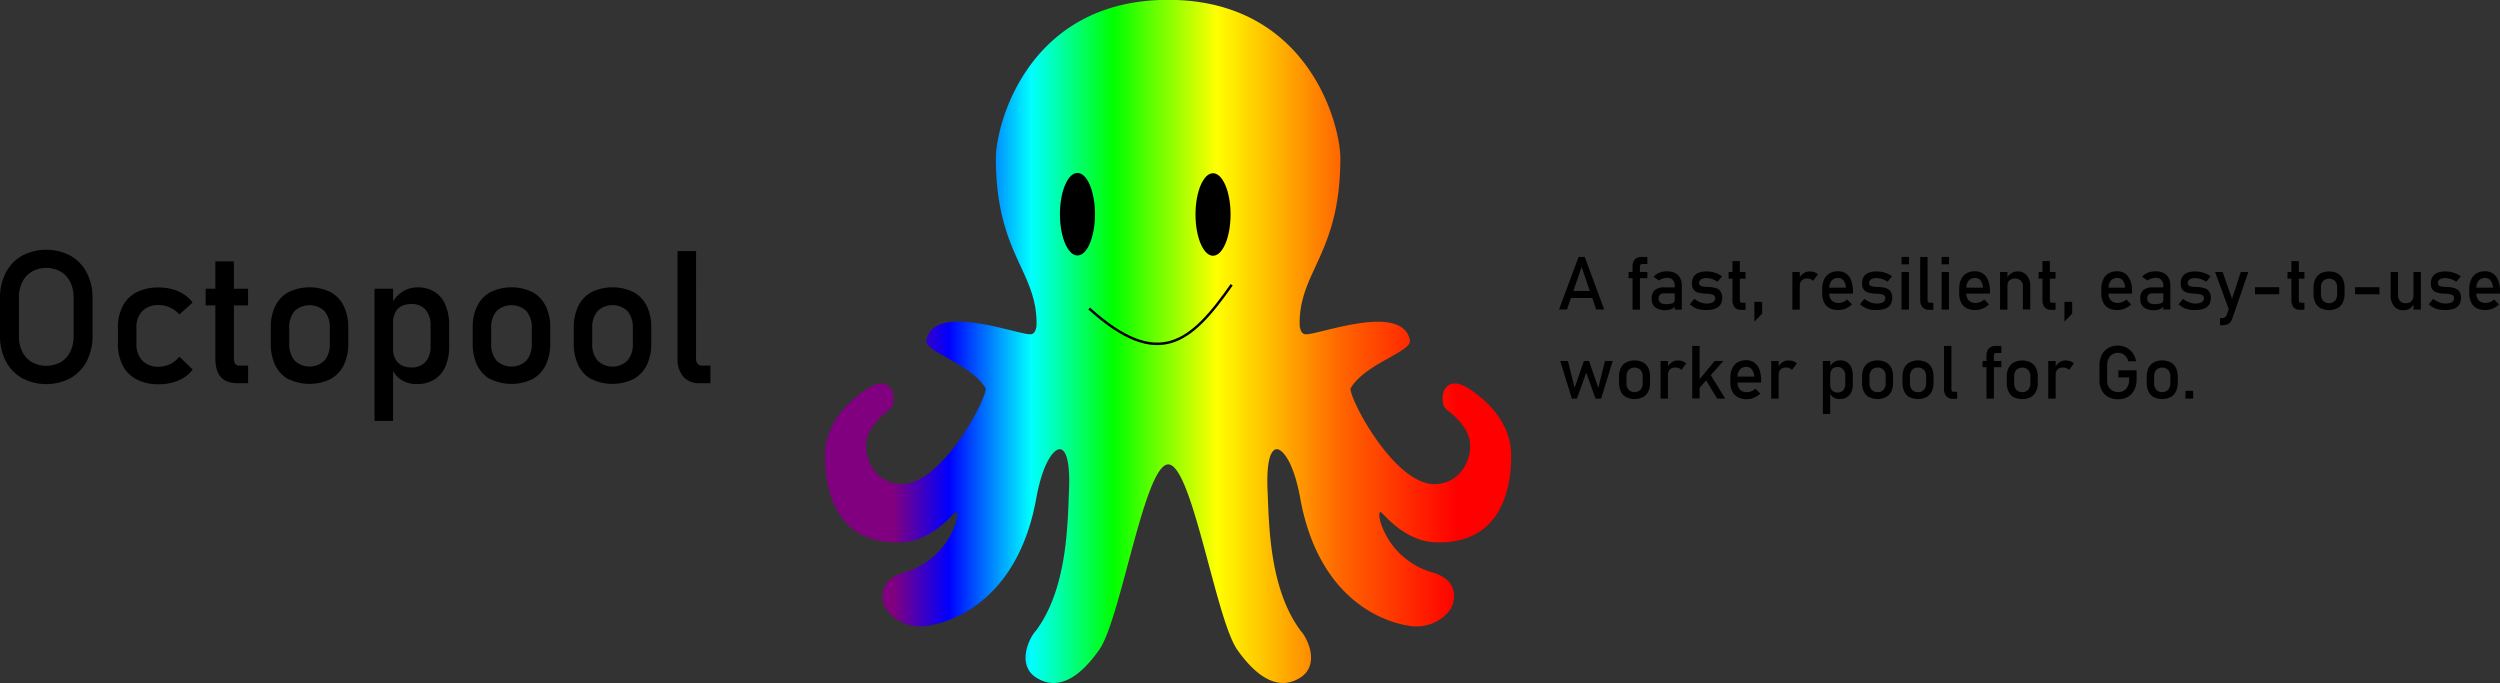 <svg id="svg8" xmlns="http://www.w3.org/2000/svg" xmlns:xlink="http://www.w3.org/1999/xlink" viewBox="0 0 808.8 220.97"><rect x="0" y="0" width="808.8" height="220.97" fill="#333333" stroke="none"/><defs><style>.cls-1{fill:url(#linear-gradient);}.cls-2{fill:none;stroke:#000;stroke-miterlimit:15.12;stroke-width:0.81px;}</style><linearGradient id="linear-gradient" x1="6.08" y1="131.06" x2="228.09" y2="131.06" gradientTransform="matrix(1, 0, 0, -1, 583.42, 250.8)" gradientUnits="userSpaceOnUse"><stop offset="0" stop-color="purple"/><stop offset="0.1" stop-color="purple"/><stop offset="0.18" stop-color="blue"/><stop offset="0.3" stop-color="aqua"/><stop offset="0.42" stop-color="lime"/><stop offset="0.57" stop-color="#ff0"/><stop offset="0.75" stop-color="#f60"/><stop offset="0.92" stop-color="red"/><stop offset="1" stop-color="red"/></linearGradient></defs><path d="M329.59,131.57a13.25,13.25,0,0,1-5.26-5.51,17.53,17.53,0,0,1-1.86-8.24V105.75a17.55,17.55,0,0,1,1.86-8.25A13.31,13.31,0,0,1,329.59,92a16.78,16.78,0,0,1,15.7,0,13.31,13.31,0,0,1,5.26,5.51,17.55,17.55,0,0,1,1.86,8.25v12.07a17.53,17.53,0,0,1-1.86,8.24,13.25,13.25,0,0,1-5.26,5.51,16.78,16.78,0,0,1-15.7,0Zm12.5-5.12a8.09,8.09,0,0,0,3.1-3.37,11.15,11.15,0,0,0,1.1-5.06V105.54a11.11,11.11,0,0,0-1.1-5.05,8,8,0,0,0-3.1-3.37,9.66,9.66,0,0,0-9.29,0,8,8,0,0,0-3.11,3.37,11.11,11.11,0,0,0-1.1,5.05V118a11.15,11.15,0,0,0,1.1,5.06,8.11,8.11,0,0,0,3.11,3.37,9.73,9.73,0,0,0,9.29,0Z" transform="translate(-322.47 -9.26)"/><path d="M366.67,132a10.48,10.48,0,0,1-4.5-4.51,15.19,15.19,0,0,1-1.55-7.15v-5a14.81,14.81,0,0,1,1.55-7.06,10.39,10.39,0,0,1,4.5-4.47,15.1,15.1,0,0,1,7.1-1.54,17,17,0,0,1,4.47.57,13.35,13.35,0,0,1,3.76,1.66,10.31,10.31,0,0,1,2.79,2.63L380.48,111a9,9,0,0,0-3-2.25,8.5,8.5,0,0,0-3.6-.79,7.17,7.17,0,0,0-5.36,1.93,7.43,7.43,0,0,0-1.91,5.45v5a7.68,7.68,0,0,0,1.89,5.56,7.11,7.11,0,0,0,5.38,2,8.2,8.2,0,0,0,3.63-.85,9,9,0,0,0,3-2.4l4.31,4.16a10.76,10.76,0,0,1-2.82,2.59,13.28,13.28,0,0,1-3.76,1.62,16.88,16.88,0,0,1-4.44.56A15.1,15.1,0,0,1,366.67,132Z" transform="translate(-322.47 -9.26)"/><path d="M389,102.67h13.72v5.39H389Zm4.85,28.52c-1.14-1.36-1.71-3.36-1.71-6V93.82h6v31.41a2.88,2.88,0,0,0,.43,1.71,1.52,1.52,0,0,0,1.29.6h2.88v5.69h-3.46Q395.6,133.23,393.88,131.19Z" transform="translate(-322.47 -9.26)"/><path d="M415.84,132a10.28,10.28,0,0,1-4.29-4.53,15.88,15.88,0,0,1-1.48-7.16v-5a15.55,15.55,0,0,1,1.48-7.08,10.21,10.21,0,0,1,4.29-4.48,15.65,15.65,0,0,1,13.54,0,10.27,10.27,0,0,1,4.29,4.48,15.68,15.68,0,0,1,1.48,7.08v5a15.74,15.74,0,0,1-1.48,7.1,10.37,10.37,0,0,1-4.29,4.5,15.56,15.56,0,0,1-13.54,0Zm11.62-6.1a8.09,8.09,0,0,0,1.71-5.5v-5a8,8,0,0,0-1.71-5.48,7.06,7.06,0,0,0-9.7,0,8,8,0,0,0-1.71,5.48v5a8.09,8.09,0,0,0,1.71,5.5,7,7,0,0,0,9.7,0Z" transform="translate(-322.47 -9.26)"/><path d="M443.64,102.67h6v42.77h-6Zm8.68,29.49a7.94,7.94,0,0,1-3.11-3.85l.41-6.36a7.26,7.26,0,0,0,.7,3.34,4.89,4.89,0,0,0,2,2.11,6.63,6.63,0,0,0,3.24.73,5.85,5.85,0,0,0,4.58-1.8,7.3,7.3,0,0,0,1.63-5.08v-6.6a7.55,7.55,0,0,0-1.63-5.18,5.78,5.78,0,0,0-4.58-1.85,6.86,6.86,0,0,0-3.24.71,4.67,4.67,0,0,0-2,2.06,7,7,0,0,0-.7,3.27L449,107.8a10.56,10.56,0,0,1,3.61-4.12,8.83,8.83,0,0,1,4.95-1.45,10.09,10.09,0,0,1,5.52,1.45,9.07,9.07,0,0,1,3.5,4.24,16.86,16.86,0,0,1,1.2,6.7v6.63a16.2,16.2,0,0,1-1.23,6.62,9.18,9.18,0,0,1-3.6,4.2,10.66,10.66,0,0,1-5.68,1.45A8.88,8.88,0,0,1,452.32,132.16Z" transform="translate(-322.47 -9.26)"/><path d="M481.17,132a10.34,10.34,0,0,1-4.29-4.53,15.88,15.88,0,0,1-1.48-7.16v-5a15.55,15.55,0,0,1,1.48-7.08,10.27,10.27,0,0,1,4.29-4.48,15.65,15.65,0,0,1,13.54,0,10.27,10.27,0,0,1,4.29,4.48,15.55,15.55,0,0,1,1.48,7.08v5a15.61,15.61,0,0,1-1.48,7.1,10.37,10.37,0,0,1-4.29,4.5,15.56,15.56,0,0,1-13.54,0Zm11.62-6.1a8.09,8.09,0,0,0,1.71-5.5v-5a8,8,0,0,0-1.71-5.48,7.06,7.06,0,0,0-9.7,0,8,8,0,0,0-1.71,5.48v5a8.09,8.09,0,0,0,1.71,5.5,7,7,0,0,0,9.7,0Z" transform="translate(-322.47 -9.26)"/><path d="M513.87,132a10.23,10.23,0,0,1-4.29-4.53,15.88,15.88,0,0,1-1.48-7.16v-5a15.55,15.55,0,0,1,1.48-7.08,10.16,10.16,0,0,1,4.29-4.48,15.63,15.63,0,0,1,13.53,0,10.23,10.23,0,0,1,4.3,4.48,15.69,15.69,0,0,1,1.47,7.08v5a15.75,15.75,0,0,1-1.47,7.1,10.34,10.34,0,0,1-4.3,4.5,15.54,15.54,0,0,1-13.53,0Zm11.61-6.1a8,8,0,0,0,1.72-5.5v-5a8,8,0,0,0-1.72-5.48,7,7,0,0,0-9.69,0,8,8,0,0,0-1.72,5.48v5a8,8,0,0,0,1.72,5.5,6.94,6.94,0,0,0,9.69,0Z" transform="translate(-322.47 -9.26)"/><path d="M547.65,125.23a2.68,2.68,0,0,0,.48,1.71,1.65,1.65,0,0,0,1.36.6h2.82v5.69h-3.52a6.66,6.66,0,0,1-5.26-2.11,8.71,8.71,0,0,1-1.86-6V90.48h6Z" transform="translate(-322.47 -9.26)"/><g id="layer1"><g id="g4453"><g id="g4509"><g id="g1440"><path id="path1385" class="cls-1" d="M614.05,184.71c9.65-.36,16.29-8.73,17.34-9.54s.93,1.16.35,3.14a24.73,24.73,0,0,1-16.41,16.05c-7.1,1.91-8,6.54-7,10.13s6.79,8.36,14,7.26c10.94-1.65,29.83-10.65,35.39-41.23,2.29-12.58,6.05-16.06,7.68-15.94s3.37,3,2.91,13.49-.47,31.53-10.7,45.25c-2.57,2.8-6.17,11.29.23,15.24s13.26.82,20.24-9.06,14.64-60,22.35-60h0c7.71.07,15.38,50.15,22.35,60s13.85,13,20.25,9.06,2.79-12.44.23-15.24c-10.23-13.72-10.23-34.78-10.7-45.25s1.28-13.38,2.91-13.49,5.38,3.36,7.67,15.94c5.57,30.58,24.46,39.58,35.4,41.23,7.25,1.1,13-3.54,14-7.26s.12-8.22-7-10.13a24.71,24.71,0,0,1-16.4-16.05c-.58-2-.7-4,.34-3.14s7.7,9.18,17.35,9.54c21.36.8,24.66-17.67,24.54-28.26s-8-17.7-13.26-21.16c-4.65-3.1-7-2.15-8.36.15-.58,1-1.17,4.69.68,6.24,2.13,1.77,7.8,6,7.68,12.1s-4.53,12.1-11.57,12.11c-13.38,0-28.16-28.89-27.08-31.08,4.7-7.91,19.65-11.71,19.16-15.42-2.48-12.62-30.23-1.46-33.94-2-1.52-.2-1.73-2.72-1.73-2.72-.49-17.57,13.15-23,13.15-54.24,0-10.89-10.39-51.22-55.73-51.22h0c-45.33,0-55.72,40.33-55.72,51.22,0,31.19,13.65,36.67,13.15,54.24,0,0-.21,2.52-1.73,2.72-3.72.49-31.46-10.67-33.94,2-.5,3.71,14.46,7.51,19.16,15.42,1.08,2.19-13.71,31.08-27.08,31.08-7,0-11.45-6.07-11.57-12.11s5.55-10.33,7.67-12.1c1.86-1.55,1.27-5.27.69-6.24-1.38-2.3-3.71-3.25-8.36-.15-5.22,3.46-13.15,10.57-13.27,21.16s3.18,29.06,24.55,28.26Z" transform="translate(-322.47 -9.26)"/></g><ellipse id="path4412" cx="348.58" cy="69.3" rx="5.67" ry="13.35"/><ellipse id="path4412-4" cx="392.44" cy="69.39" rx="5.67" ry="13.35"/><path id="path4431" class="cls-2" d="M674.85,109.07c22.35,20.18,32.92,11.14,46.09-7.68" transform="translate(-322.47 -9.26)"/></g></g></g><path d="M833.17,92.38h2l6.28,17h-2.58l-4.72-13.74-4.73,13.74h-2.57Zm-3.39,11h9v2.28h-9Z" transform="translate(-322.47 -9.26)"/><path d="M849.34,97.26h6.08v2h-6.08Zm1.29-1.65a3.47,3.47,0,0,1,.74-2.42,3,3,0,0,1,2.29-.81h1.76v2.28h-1.71a.55.55,0,0,0-.51.26,1.12,1.12,0,0,0-.18.66v13.84h-2.39Z" transform="translate(-322.47 -9.26)"/><path d="M857.94,108.67a3.49,3.49,0,0,1-1.11-2.83,3.42,3.42,0,0,1,1-2.71,4.53,4.53,0,0,1,3.08-.9h3.46l.16,1.92h-3.61a2,2,0,0,0-1.4.42,1.61,1.61,0,0,0-.46,1.27,1.57,1.57,0,0,0,.61,1.37,3.19,3.19,0,0,0,1.87.44,5.33,5.33,0,0,0,2.05-.29,1,1,0,0,0,.67-.91l.25,1.71a2.74,2.74,0,0,1-.78.81,3.35,3.35,0,0,1-1.07.47,5.34,5.34,0,0,1-1.38.16A5.14,5.14,0,0,1,857.94,108.67Zm6.34-7a2.54,2.54,0,0,0-.64-1.85,2.36,2.36,0,0,0-1.81-.67,4.59,4.59,0,0,0-1.42.23,3.9,3.9,0,0,0-1.24.62l-1.74-1.2a4.56,4.56,0,0,1,1.82-1.29,6.53,6.53,0,0,1,2.51-.47,5.73,5.73,0,0,1,2.59.54A3.66,3.66,0,0,1,866,99.16a4.93,4.93,0,0,1,.56,2.45v7.81h-2.27Z" transform="translate(-322.47 -9.26)"/><path d="M872.47,109.39a6.91,6.91,0,0,1-3.28-1.69l1.42-1.74a8,8,0,0,0,2,1.12,5.29,5.29,0,0,0,1.92.38,4.18,4.18,0,0,0,2.13-.44,1.46,1.46,0,0,0,.7-1.32,1,1,0,0,0-.38-.88,2.08,2.08,0,0,0-1-.39c-.39-.07-.93-.13-1.62-.19h-.2l-.2,0h-.19a9.15,9.15,0,0,1-2-.35,2.7,2.7,0,0,1-1.37-.94,3.15,3.15,0,0,1-.54-2,4,4,0,0,1,.53-2.14A3.16,3.16,0,0,1,872,97.51a7,7,0,0,1,2.61-.43,8.82,8.82,0,0,1,1.81.18,8.34,8.34,0,0,1,1.65.52,8.53,8.53,0,0,1,1.51.87l-1.44,1.75a8.28,8.28,0,0,0-1.8-.88,5.65,5.65,0,0,0-1.73-.29,3.35,3.35,0,0,0-1.83.41,1.44,1.44,0,0,0-.61,1.25.85.85,0,0,0,.35.74,2,2,0,0,0,.87.33c.35.05.85.1,1.5.14h.45a10.87,10.87,0,0,1,2.17.34,3,3,0,0,1,1.51,1,3.52,3.52,0,0,1,.61,2.21,3.85,3.85,0,0,1-.57,2.17,3.36,3.36,0,0,1-1.69,1.3,8,8,0,0,1-2.84.43A9.28,9.28,0,0,1,872.47,109.39Z" transform="translate(-322.47 -9.26)"/><path d="M881.7,97.26h5.48v2.16H881.7Zm1.93,11.41a3.7,3.7,0,0,1-.68-2.41V93.72h2.39v12.56a1.13,1.13,0,0,0,.18.69.58.58,0,0,0,.51.24h1.15v2.27H885.8A2.69,2.69,0,0,1,883.63,108.67Z" transform="translate(-322.47 -9.26)"/><path d="M890.05,106.92h2.51v3.79l-2.51,2.6Z" transform="translate(-322.47 -9.26)"/><path d="M902.34,97.26h2.39v12.16h-2.39Zm5.9,2.3a2.77,2.77,0,0,0-1.12-.2,2.42,2.42,0,0,0-1.76.62,2.35,2.35,0,0,0-.63,1.74l-.24-2.34a4.39,4.39,0,0,1,1.45-1.69,3.47,3.47,0,0,1,2-.61,4.51,4.51,0,0,1,1.51.24,3.31,3.31,0,0,1,1.17.71L909,100.14A2,2,0,0,0,908.24,99.56Z" transform="translate(-322.47 -9.26)"/><path d="M914.45,109a4.15,4.15,0,0,1-1.82-1.86,6.41,6.41,0,0,1-.63-3v-1.37a7.2,7.2,0,0,1,.6-3.08,4.4,4.4,0,0,1,1.76-2,5.42,5.42,0,0,1,2.76-.67,4.37,4.37,0,0,1,2.6.77,4.69,4.69,0,0,1,1.65,2.2,9.39,9.39,0,0,1,.57,3.46v.79h-8.21v-1.92h5.93a4.09,4.09,0,0,0-.76-2.31,2.17,2.17,0,0,0-1.78-.83,2.58,2.58,0,0,0-2.1.89,3.79,3.79,0,0,0-.75,2.52v1.55a3.17,3.17,0,0,0,.8,2.32,3,3,0,0,0,2.26.81,3.65,3.65,0,0,0,1.44-.3,4,4,0,0,0,1.28-.82l1.57,1.57a6.67,6.67,0,0,1-2,1.35,5.87,5.87,0,0,1-2.26.47A6.12,6.12,0,0,1,914.45,109Z" transform="translate(-322.47 -9.26)"/><path d="M927.5,109.39a6.91,6.91,0,0,1-3.28-1.69l1.42-1.74a8,8,0,0,0,2,1.12,5.33,5.33,0,0,0,1.92.38,4.18,4.18,0,0,0,2.13-.44,1.47,1.47,0,0,0,.71-1.32,1,1,0,0,0-.39-.88,2.08,2.08,0,0,0-1-.39c-.39-.07-.92-.13-1.62-.19h-.2l-.2,0h-.19a9.26,9.26,0,0,1-2-.35,2.63,2.63,0,0,1-1.36-.94,3.09,3.09,0,0,1-.55-2,4,4,0,0,1,.53-2.14A3.16,3.16,0,0,1,927,97.51a7,7,0,0,1,2.61-.43,8.82,8.82,0,0,1,1.81.18,8,8,0,0,1,3.16,1.39l-1.44,1.75a8.28,8.28,0,0,0-1.8-.88,5.65,5.65,0,0,0-1.73-.29,3.35,3.35,0,0,0-1.83.41,1.44,1.44,0,0,0-.61,1.25.85.85,0,0,0,.35.74,2,2,0,0,0,.87.33c.35.05.85.1,1.5.14h.45a10.87,10.87,0,0,1,2.17.34,3,3,0,0,1,1.51,1,3.52,3.52,0,0,1,.61,2.21,3.85,3.85,0,0,1-.57,2.17,3.32,3.32,0,0,1-1.69,1.3,8,8,0,0,1-2.84.43A9.28,9.28,0,0,1,927.5,109.39Z" transform="translate(-322.47 -9.26)"/><path d="M937.66,92.38h2.39v2.4h-2.39Zm0,4.88h2.39v12.16h-2.39Z" transform="translate(-322.47 -9.26)"/><path d="M946.08,106.28a1.07,1.07,0,0,0,.19.69.66.66,0,0,0,.55.24h1.12v2.27h-1.4a2.68,2.68,0,0,1-2.11-.84,3.51,3.51,0,0,1-.74-2.38V92.38h2.39Z" transform="translate(-322.47 -9.26)"/><path d="M950.64,92.38H953v2.4h-2.39Zm0,4.88H953v12.16h-2.39Z" transform="translate(-322.47 -9.26)"/><path d="M958.76,109a4.15,4.15,0,0,1-1.82-1.86,6.41,6.41,0,0,1-.63-3v-1.37a7.2,7.2,0,0,1,.6-3.08,4.38,4.38,0,0,1,1.75-2,5.49,5.49,0,0,1,2.77-.67,4.37,4.37,0,0,1,2.6.77,4.69,4.69,0,0,1,1.65,2.2,9.39,9.39,0,0,1,.57,3.46v.79H958v-1.92H964a4.09,4.09,0,0,0-.76-2.31,2.19,2.19,0,0,0-1.78-.83,2.58,2.58,0,0,0-2.1.89,3.79,3.79,0,0,0-.75,2.52v1.55a3.17,3.17,0,0,0,.8,2.32,3,3,0,0,0,2.26.81,3.68,3.68,0,0,0,1.44-.3,4.12,4.12,0,0,0,1.28-.82l1.57,1.57a6.67,6.67,0,0,1-2,1.35,5.87,5.87,0,0,1-2.26.47A6.1,6.1,0,0,1,958.76,109Z" transform="translate(-322.47 -9.26)"/><path d="M969.53,97.26h2.39v12.16h-2.39Zm7.38,4.79a2.75,2.75,0,0,0-.67-2,2.9,2.9,0,0,0-3.68-.08,2.29,2.29,0,0,0-.64,1.74l-.25-2.34a4.47,4.47,0,0,1,1.47-1.7,3.59,3.59,0,0,1,2-.6,3.81,3.81,0,0,1,3.07,1.3A5.55,5.55,0,0,1,979.3,102v7.38h-2.39Z" transform="translate(-322.47 -9.26)"/><path d="M982,97.26h5.48v2.16H982Zm1.94,11.41a3.65,3.65,0,0,1-.69-2.41V93.72h2.39v12.56a1.13,1.13,0,0,0,.18.69.59.59,0,0,0,.51.24h1.15v2.27H986.1A2.66,2.66,0,0,1,983.94,108.67Z" transform="translate(-322.47 -9.26)"/><path d="M990.35,106.92h2.51v3.79l-2.51,2.6Z" transform="translate(-322.47 -9.26)"/><path d="M1004.74,109a4.25,4.25,0,0,1-1.82-1.86,6.41,6.41,0,0,1-.63-3v-1.37a7.05,7.05,0,0,1,.61-3.08,4.32,4.32,0,0,1,1.75-2,5.45,5.45,0,0,1,2.76-.67,4.4,4.4,0,0,1,2.61.77,4.74,4.74,0,0,1,1.64,2.2,9.39,9.39,0,0,1,.57,3.46v.79H1004v-1.92H1010a4.09,4.09,0,0,0-.77-2.31,2.16,2.16,0,0,0-1.78-.83,2.61,2.61,0,0,0-2.1.89,3.79,3.79,0,0,0-.74,2.52v1.55a3.17,3.17,0,0,0,.79,2.32,3,3,0,0,0,2.26.81,3.73,3.73,0,0,0,1.45-.3,4.07,4.07,0,0,0,1.27-.82l1.57,1.57a6.63,6.63,0,0,1-2,1.35,5.92,5.92,0,0,1-2.27.47A6.12,6.12,0,0,1,1004.74,109Z" transform="translate(-322.47 -9.26)"/><path d="M1016,108.67a3.49,3.49,0,0,1-1.11-2.83,3.42,3.42,0,0,1,1-2.71,4.51,4.51,0,0,1,3.08-.9h3.45l.17,1.92H1019a2,2,0,0,0-1.4.42,1.61,1.61,0,0,0-.46,1.27,1.57,1.57,0,0,0,.61,1.37,3.17,3.17,0,0,0,1.87.44,5.37,5.37,0,0,0,2.05-.29,1,1,0,0,0,.67-.91l.24,1.71a2.84,2.84,0,0,1-.77.81,3.31,3.31,0,0,1-1.08.47,5.21,5.21,0,0,1-1.37.16A5.14,5.14,0,0,1,1016,108.67Zm6.34-7a2.54,2.54,0,0,0-.64-1.85,2.38,2.38,0,0,0-1.81-.67,4.59,4.59,0,0,0-1.42.23,3.9,3.9,0,0,0-1.24.62l-1.75-1.2a4.59,4.59,0,0,1,1.83-1.29,6.53,6.53,0,0,1,2.51-.47,5.73,5.73,0,0,1,2.59.54,3.71,3.71,0,0,1,1.64,1.54,5,5,0,0,1,.56,2.45v7.81h-2.27Z" transform="translate(-322.47 -9.26)"/><path d="M1030.56,109.39a7.52,7.52,0,0,1-1.76-.63,7.21,7.21,0,0,1-1.51-1.06l1.42-1.74a8,8,0,0,0,2,1.12,5.34,5.34,0,0,0,1.93.38,4.11,4.11,0,0,0,2.12-.44,1.45,1.45,0,0,0,.71-1.32,1,1,0,0,0-.38-.88,2.07,2.07,0,0,0-1-.39c-.38-.07-.92-.13-1.61-.19h-.2l-.2,0h-.19a9,9,0,0,1-2-.35,2.7,2.7,0,0,1-1.37-.94,3.15,3.15,0,0,1-.54-2,4,4,0,0,1,.52-2.14,3.25,3.25,0,0,1,1.57-1.29,7.07,7.07,0,0,1,2.62-.43,8.89,8.89,0,0,1,1.81.18,8.17,8.17,0,0,1,3.16,1.39l-1.44,1.75a8.28,8.28,0,0,0-1.8-.88,5.65,5.65,0,0,0-1.73-.29,3.35,3.35,0,0,0-1.83.41,1.41,1.41,0,0,0-.61,1.25.85.85,0,0,0,.35.74,2,2,0,0,0,.87.33c.35.05.85.1,1.5.14h.44a10.86,10.86,0,0,1,2.18.34,3,3,0,0,1,1.5,1,3.46,3.46,0,0,1,.61,2.21,3.85,3.85,0,0,1-.56,2.17,3.36,3.36,0,0,1-1.69,1.3,8,8,0,0,1-2.84.43A9.37,9.37,0,0,1,1030.56,109.39Z" transform="translate(-322.47 -9.26)"/><path d="M1039.09,97.26h2.44l3.74,10.57-1.33,2.59Zm10.77,0-5.18,15a3.46,3.46,0,0,1-.74,1.32,2.61,2.61,0,0,1-1.12.7,5.59,5.59,0,0,1-1.64.21h-.48v-2.3h.48a1.87,1.87,0,0,0,1.06-.27,2.15,2.15,0,0,0,.68-.92l4.5-13.75Z" transform="translate(-322.47 -9.26)"/><path d="M1059.84,102.18v2.28H1052v-2.28Z" transform="translate(-322.47 -9.26)"/><path d="M1062.54,97.26H1068v2.16h-5.48Zm1.94,11.41a3.65,3.65,0,0,1-.69-2.41V93.72h2.39v12.56a1.13,1.13,0,0,0,.18.69.61.61,0,0,0,.52.24H1068v2.27h-1.38A2.68,2.68,0,0,1,1064.48,108.67Z" transform="translate(-322.47 -9.26)"/><path d="M1073.26,109a4.18,4.18,0,0,1-1.72-1.81,6.44,6.44,0,0,1-.59-2.87v-2a6.32,6.32,0,0,1,.59-2.83,4.13,4.13,0,0,1,1.72-1.79,6.23,6.23,0,0,1,5.42,0,4.06,4.06,0,0,1,1.71,1.79,6.19,6.19,0,0,1,.59,2.83v2a6.2,6.2,0,0,1-.59,2.84,4.13,4.13,0,0,1-1.71,1.8,6.23,6.23,0,0,1-5.42,0Zm4.65-2.44a3.22,3.22,0,0,0,.68-2.2v-2a3.19,3.19,0,0,0-.68-2.19,2.83,2.83,0,0,0-3.88,0,3.2,3.2,0,0,0-.69,2.19v2a3.22,3.22,0,0,0,.69,2.2,2.78,2.78,0,0,0,3.88,0Z" transform="translate(-322.47 -9.26)"/><path d="M1092.26,102.18v2.28h-7.88v-2.28Z" transform="translate(-322.47 -9.26)"/><path d="M1098.28,104.65a2.81,2.81,0,0,0,.65,2,2.43,2.43,0,0,0,1.84.7,2.51,2.51,0,0,0,1.81-.62,2.36,2.36,0,0,0,.65-1.77l.16,2.54a3.55,3.55,0,0,1-1.22,1.51,3.41,3.41,0,0,1-2.07.61,3.82,3.82,0,0,1-3.11-1.3,5.49,5.49,0,0,1-1.1-3.65V97.26h2.39Zm5-7.39h2.38v12.16h-2.38Z" transform="translate(-322.47 -9.26)"/><path d="M1111.52,109.39a6.91,6.91,0,0,1-3.28-1.69l1.42-1.74a8,8,0,0,0,2,1.12,5.33,5.33,0,0,0,1.92.38,4.18,4.18,0,0,0,2.13-.44,1.47,1.47,0,0,0,.71-1.32,1,1,0,0,0-.39-.88,2.08,2.08,0,0,0-1-.39c-.39-.07-.92-.13-1.62-.19h-.2l-.2,0h-.19a9.26,9.26,0,0,1-2-.35,2.63,2.63,0,0,1-1.36-.94,3.09,3.09,0,0,1-.55-2,4,4,0,0,1,.53-2.14,3.16,3.16,0,0,1,1.57-1.29,7,7,0,0,1,2.61-.43,8.82,8.82,0,0,1,1.81.18,8.34,8.34,0,0,1,1.65.52,8.19,8.19,0,0,1,1.51.87l-1.44,1.75a8.28,8.28,0,0,0-1.8-.88,5.65,5.65,0,0,0-1.73-.29,3.35,3.35,0,0,0-1.83.41,1.44,1.44,0,0,0-.61,1.25.85.85,0,0,0,.35.74,2,2,0,0,0,.87.33c.35.05.85.1,1.5.14h.45a10.87,10.87,0,0,1,2.17.34,3,3,0,0,1,1.51,1,3.52,3.52,0,0,1,.61,2.21,3.85,3.85,0,0,1-.57,2.17,3.36,3.36,0,0,1-1.69,1.3,8,8,0,0,1-2.84.43A9.28,9.28,0,0,1,1111.52,109.39Z" transform="translate(-322.47 -9.26)"/><path d="M1123.78,109a4.2,4.2,0,0,1-1.82-1.86,6.41,6.41,0,0,1-.63-3v-1.37a7.05,7.05,0,0,1,.61-3.08,4.32,4.32,0,0,1,1.75-2,5.45,5.45,0,0,1,2.76-.67,4.35,4.35,0,0,1,2.6.77,4.69,4.69,0,0,1,1.65,2.2,9.39,9.39,0,0,1,.57,3.46v.79h-8.2v-1.92H1129a4.09,4.09,0,0,0-.77-2.31,2.16,2.16,0,0,0-1.78-.83,2.61,2.61,0,0,0-2.1.89,3.79,3.79,0,0,0-.74,2.52v1.55a3.17,3.17,0,0,0,.79,2.32,3,3,0,0,0,2.26.81,3.73,3.73,0,0,0,1.45-.3,4.07,4.07,0,0,0,1.27-.82l1.57,1.57a6.63,6.63,0,0,1-2,1.35,5.92,5.92,0,0,1-2.27.47A6.12,6.12,0,0,1,1123.78,109Z" transform="translate(-322.47 -9.26)"/><path d="M827.24,126.06h2.49l2.16,8.68,3-8.68h1.66l3,8.68,2.16-8.68h2.5l-3.75,12.16h-1.81l-3-8.4-3,8.4H831Z" transform="translate(-322.47 -9.26)"/><path d="M848.58,137.78a4.18,4.18,0,0,1-1.72-1.81,6.47,6.47,0,0,1-.59-2.87v-2a6.32,6.32,0,0,1,.59-2.83,4.13,4.13,0,0,1,1.72-1.79,6.21,6.21,0,0,1,5.41,0,4.13,4.13,0,0,1,1.72,1.79,6.32,6.32,0,0,1,.59,2.83v2a6.34,6.34,0,0,1-.59,2.84,4.21,4.21,0,0,1-1.72,1.8,6.21,6.21,0,0,1-5.41,0Zm4.64-2.44a3.22,3.22,0,0,0,.69-2.2v-2a3.2,3.2,0,0,0-.69-2.19,2.82,2.82,0,0,0-3.87,0,3.2,3.2,0,0,0-.69,2.19v2a3.22,3.22,0,0,0,.69,2.2,2.76,2.76,0,0,0,3.87,0Z" transform="translate(-322.47 -9.26)"/><path d="M859.7,126.06h2.39v12.16H859.7Zm5.89,2.3a2.75,2.75,0,0,0-1.11-.2,2.39,2.39,0,0,0-1.76.62,2.35,2.35,0,0,0-.63,1.74l-.25-2.34a4.42,4.42,0,0,1,1.46-1.69,3.45,3.45,0,0,1,2-.61,4.45,4.45,0,0,1,1.5.24,3.45,3.45,0,0,1,1.18.71l-1.56,2.11A2,2,0,0,0,865.59,128.36Z" transform="translate(-322.47 -9.26)"/><path d="M869.94,121.18h2.39v17h-2.39Zm1,12.43,6.26-7.55H880l-9.22,10.38Zm2.83-2.41,1.53-1.59,5.31,8.61H878Z" transform="translate(-322.47 -9.26)"/><path d="M884.73,137.77a4.25,4.25,0,0,1-1.82-1.86,6.41,6.41,0,0,1-.63-3v-1.37a7.2,7.2,0,0,1,.6-3.08,4.4,4.4,0,0,1,1.76-2,5.42,5.42,0,0,1,2.76-.67,4.35,4.35,0,0,1,2.6.77,4.69,4.69,0,0,1,1.65,2.2,9.39,9.39,0,0,1,.57,3.46v.79H884v-1.92H890a4.09,4.09,0,0,0-.77-2.31,2.17,2.17,0,0,0-1.78-.83,2.59,2.59,0,0,0-2.1.89,3.79,3.79,0,0,0-.75,2.52V133a3.19,3.19,0,0,0,.8,2.32,3,3,0,0,0,2.26.81,3.65,3.65,0,0,0,1.44-.3,4,4,0,0,0,1.28-.82l1.57,1.57a6.53,6.53,0,0,1-2,1.34,5.79,5.79,0,0,1-2.27.48A6.12,6.12,0,0,1,884.73,137.77Z" transform="translate(-322.47 -9.26)"/><path d="M895.5,126.06h2.39v12.16H895.5Zm5.89,2.3a2.75,2.75,0,0,0-1.11-.2,2.4,2.4,0,0,0-1.76.62,2.35,2.35,0,0,0-.63,1.74l-.25-2.34a4.42,4.42,0,0,1,1.46-1.69,3.45,3.45,0,0,1,2-.61,4.45,4.45,0,0,1,1.5.24,3.45,3.45,0,0,1,1.18.71l-1.56,2.11A2,2,0,0,0,901.39,128.36Z" transform="translate(-322.47 -9.26)"/><path d="M912.19,126.06h2.39v17.11h-2.39Zm3.47,11.79a3.14,3.14,0,0,1-1.25-1.54l.17-2.54a2.91,2.91,0,0,0,.28,1.34,2,2,0,0,0,.81.84,2.63,2.63,0,0,0,1.3.29,2.33,2.33,0,0,0,1.83-.72,2.9,2.9,0,0,0,.65-2v-2.64a3,3,0,0,0-.65-2.07A2.31,2.31,0,0,0,917,128a2.74,2.74,0,0,0-1.3.28,1.91,1.91,0,0,0-.81.83,2.77,2.77,0,0,0-.28,1.3l-.25-2.34a4.32,4.32,0,0,1,1.44-1.65,3.64,3.64,0,0,1,2-.58,4.11,4.11,0,0,1,2.21.58,3.64,3.64,0,0,1,1.4,1.7,6.72,6.72,0,0,1,.48,2.68v2.65a6.46,6.46,0,0,1-.49,2.65,3.72,3.72,0,0,1-1.44,1.68,4.23,4.23,0,0,1-2.27.58A3.51,3.51,0,0,1,915.66,137.85Z" transform="translate(-322.47 -9.26)"/><path d="M927.2,137.78a4.18,4.18,0,0,1-1.72-1.81,6.47,6.47,0,0,1-.59-2.87v-2a6.32,6.32,0,0,1,.59-2.83,4.13,4.13,0,0,1,1.72-1.79,6.21,6.21,0,0,1,5.41,0,4.08,4.08,0,0,1,1.72,1.79,6.32,6.32,0,0,1,.59,2.83v2a6.34,6.34,0,0,1-.59,2.84,4.15,4.15,0,0,1-1.72,1.8,6.21,6.21,0,0,1-5.41,0Zm4.65-2.44a3.27,3.27,0,0,0,.68-2.2v-2a3.24,3.24,0,0,0-.68-2.19,2.49,2.49,0,0,0-1.94-.77,2.46,2.46,0,0,0-1.94.77,3.2,3.2,0,0,0-.69,2.19v2a3.22,3.22,0,0,0,.69,2.2,2.44,2.44,0,0,0,1.94.79A2.47,2.47,0,0,0,931.85,135.34Z" transform="translate(-322.47 -9.26)"/><path d="M940.28,137.78a4.18,4.18,0,0,1-1.72-1.81,6.47,6.47,0,0,1-.59-2.87v-2a6.32,6.32,0,0,1,.59-2.83,4.13,4.13,0,0,1,1.72-1.79,6.21,6.21,0,0,1,5.41,0,4.13,4.13,0,0,1,1.72,1.79,6.32,6.32,0,0,1,.59,2.83v2a6.34,6.34,0,0,1-.59,2.84,4.21,4.21,0,0,1-1.72,1.8,6.21,6.21,0,0,1-5.41,0Zm4.64-2.44a3.22,3.22,0,0,0,.69-2.2v-2a3.2,3.2,0,0,0-.69-2.19,2.46,2.46,0,0,0-1.94-.77,2.49,2.49,0,0,0-1.94.77,3.24,3.24,0,0,0-.68,2.19v2a3.27,3.27,0,0,0,.68,2.2,2.47,2.47,0,0,0,1.94.79A2.44,2.44,0,0,0,944.92,135.34Z" transform="translate(-322.47 -9.26)"/><path d="M953.79,135.08a1.07,1.07,0,0,0,.19.69.66.66,0,0,0,.55.24h1.12v2.27h-1.4a2.68,2.68,0,0,1-2.11-.84,3.51,3.51,0,0,1-.74-2.38V121.18h2.39Z" transform="translate(-322.47 -9.26)"/><path d="M963.86,126.06h6.08v2h-6.08Zm1.28-1.65a3.42,3.42,0,0,1,.75-2.42,3,3,0,0,1,2.29-.81h1.76v2.28h-1.71a.58.58,0,0,0-.52.26,1.12,1.12,0,0,0-.17.66v13.84h-2.4Z" transform="translate(-322.47 -9.26)"/><path d="M974,137.78a4.1,4.1,0,0,1-1.71-1.81,6.34,6.34,0,0,1-.59-2.87v-2a6.19,6.19,0,0,1,.59-2.83A4.06,4.06,0,0,1,974,126.5a6.23,6.23,0,0,1,5.42,0,4.06,4.06,0,0,1,1.71,1.79,6.19,6.19,0,0,1,.6,2.83v2a6.2,6.2,0,0,1-.6,2.84,4.13,4.13,0,0,1-1.71,1.8,6.23,6.23,0,0,1-5.42,0Zm4.65-2.44a3.22,3.22,0,0,0,.69-2.2v-2a3.2,3.2,0,0,0-.69-2.19,2.83,2.83,0,0,0-3.88,0,3.19,3.19,0,0,0-.68,2.19v2a3.22,3.22,0,0,0,.68,2.2,2.78,2.78,0,0,0,3.88,0Z" transform="translate(-322.47 -9.26)"/><path d="M985.12,126.06h2.4v12.16h-2.4Zm5.9,2.3a2.75,2.75,0,0,0-1.11-.2,2.43,2.43,0,0,0-1.77.62,2.35,2.35,0,0,0-.62,1.74l-.25-2.34a4.39,4.39,0,0,1,1.45-1.69,3.47,3.47,0,0,1,2-.61,4.47,4.47,0,0,1,1.51.24,3.45,3.45,0,0,1,1.18.71l-1.56,2.11A2,2,0,0,0,991,128.36Z" transform="translate(-322.47 -9.26)"/><path d="M1013.7,129.05v3a7.28,7.28,0,0,1-.74,3.35,5.39,5.39,0,0,1-2.09,2.24,6.1,6.1,0,0,1-3.14.79,6.6,6.6,0,0,1-3.17-.74,5.23,5.23,0,0,1-2.11-2.11,6.41,6.41,0,0,1-.75-3.15v-5a7.27,7.27,0,0,1,.73-3.34,5.38,5.38,0,0,1,2.1-2.23,6,6,0,0,1,3.13-.79,5.84,5.84,0,0,1,2.7.63,5.6,5.6,0,0,1,2.07,1.77,6.61,6.61,0,0,1,1.12,2.66H1011a3.6,3.6,0,0,0-.71-1.47,3.53,3.53,0,0,0-1.18-.94,3.37,3.37,0,0,0-1.41-.32,3.44,3.44,0,0,0-1.85.5,3.35,3.35,0,0,0-1.23,1.42,4.82,4.82,0,0,0-.44,2.11v5a4,4,0,0,0,.45,1.93,3.17,3.17,0,0,0,1.26,1.28,3.72,3.72,0,0,0,1.88.46,3.52,3.52,0,0,0,1.85-.48,3.1,3.1,0,0,0,1.23-1.37,4.94,4.94,0,0,0,.44-2.15v-.74h-3.46v-2.28Z" transform="translate(-322.47 -9.26)"/><path d="M1019.29,137.78a4.13,4.13,0,0,1-1.72-1.81,6.34,6.34,0,0,1-.59-2.87v-2a6.19,6.19,0,0,1,.59-2.83,4.08,4.08,0,0,1,1.72-1.79,6.21,6.21,0,0,1,5.41,0,4.13,4.13,0,0,1,1.72,1.79,6.32,6.32,0,0,1,.59,2.83v2a6.34,6.34,0,0,1-.59,2.84,4.21,4.21,0,0,1-1.72,1.8,6.21,6.21,0,0,1-5.41,0Zm4.64-2.44a3.22,3.22,0,0,0,.69-2.2v-2a3.2,3.2,0,0,0-.69-2.19,2.83,2.83,0,0,0-3.88,0,3.24,3.24,0,0,0-.68,2.19v2a3.27,3.27,0,0,0,.68,2.2,2.78,2.78,0,0,0,3.88,0Z" transform="translate(-322.47 -9.26)"/><path d="M1029.53,135.72H1032v2.5h-2.51Z" transform="translate(-322.47 -9.26)"/></svg>